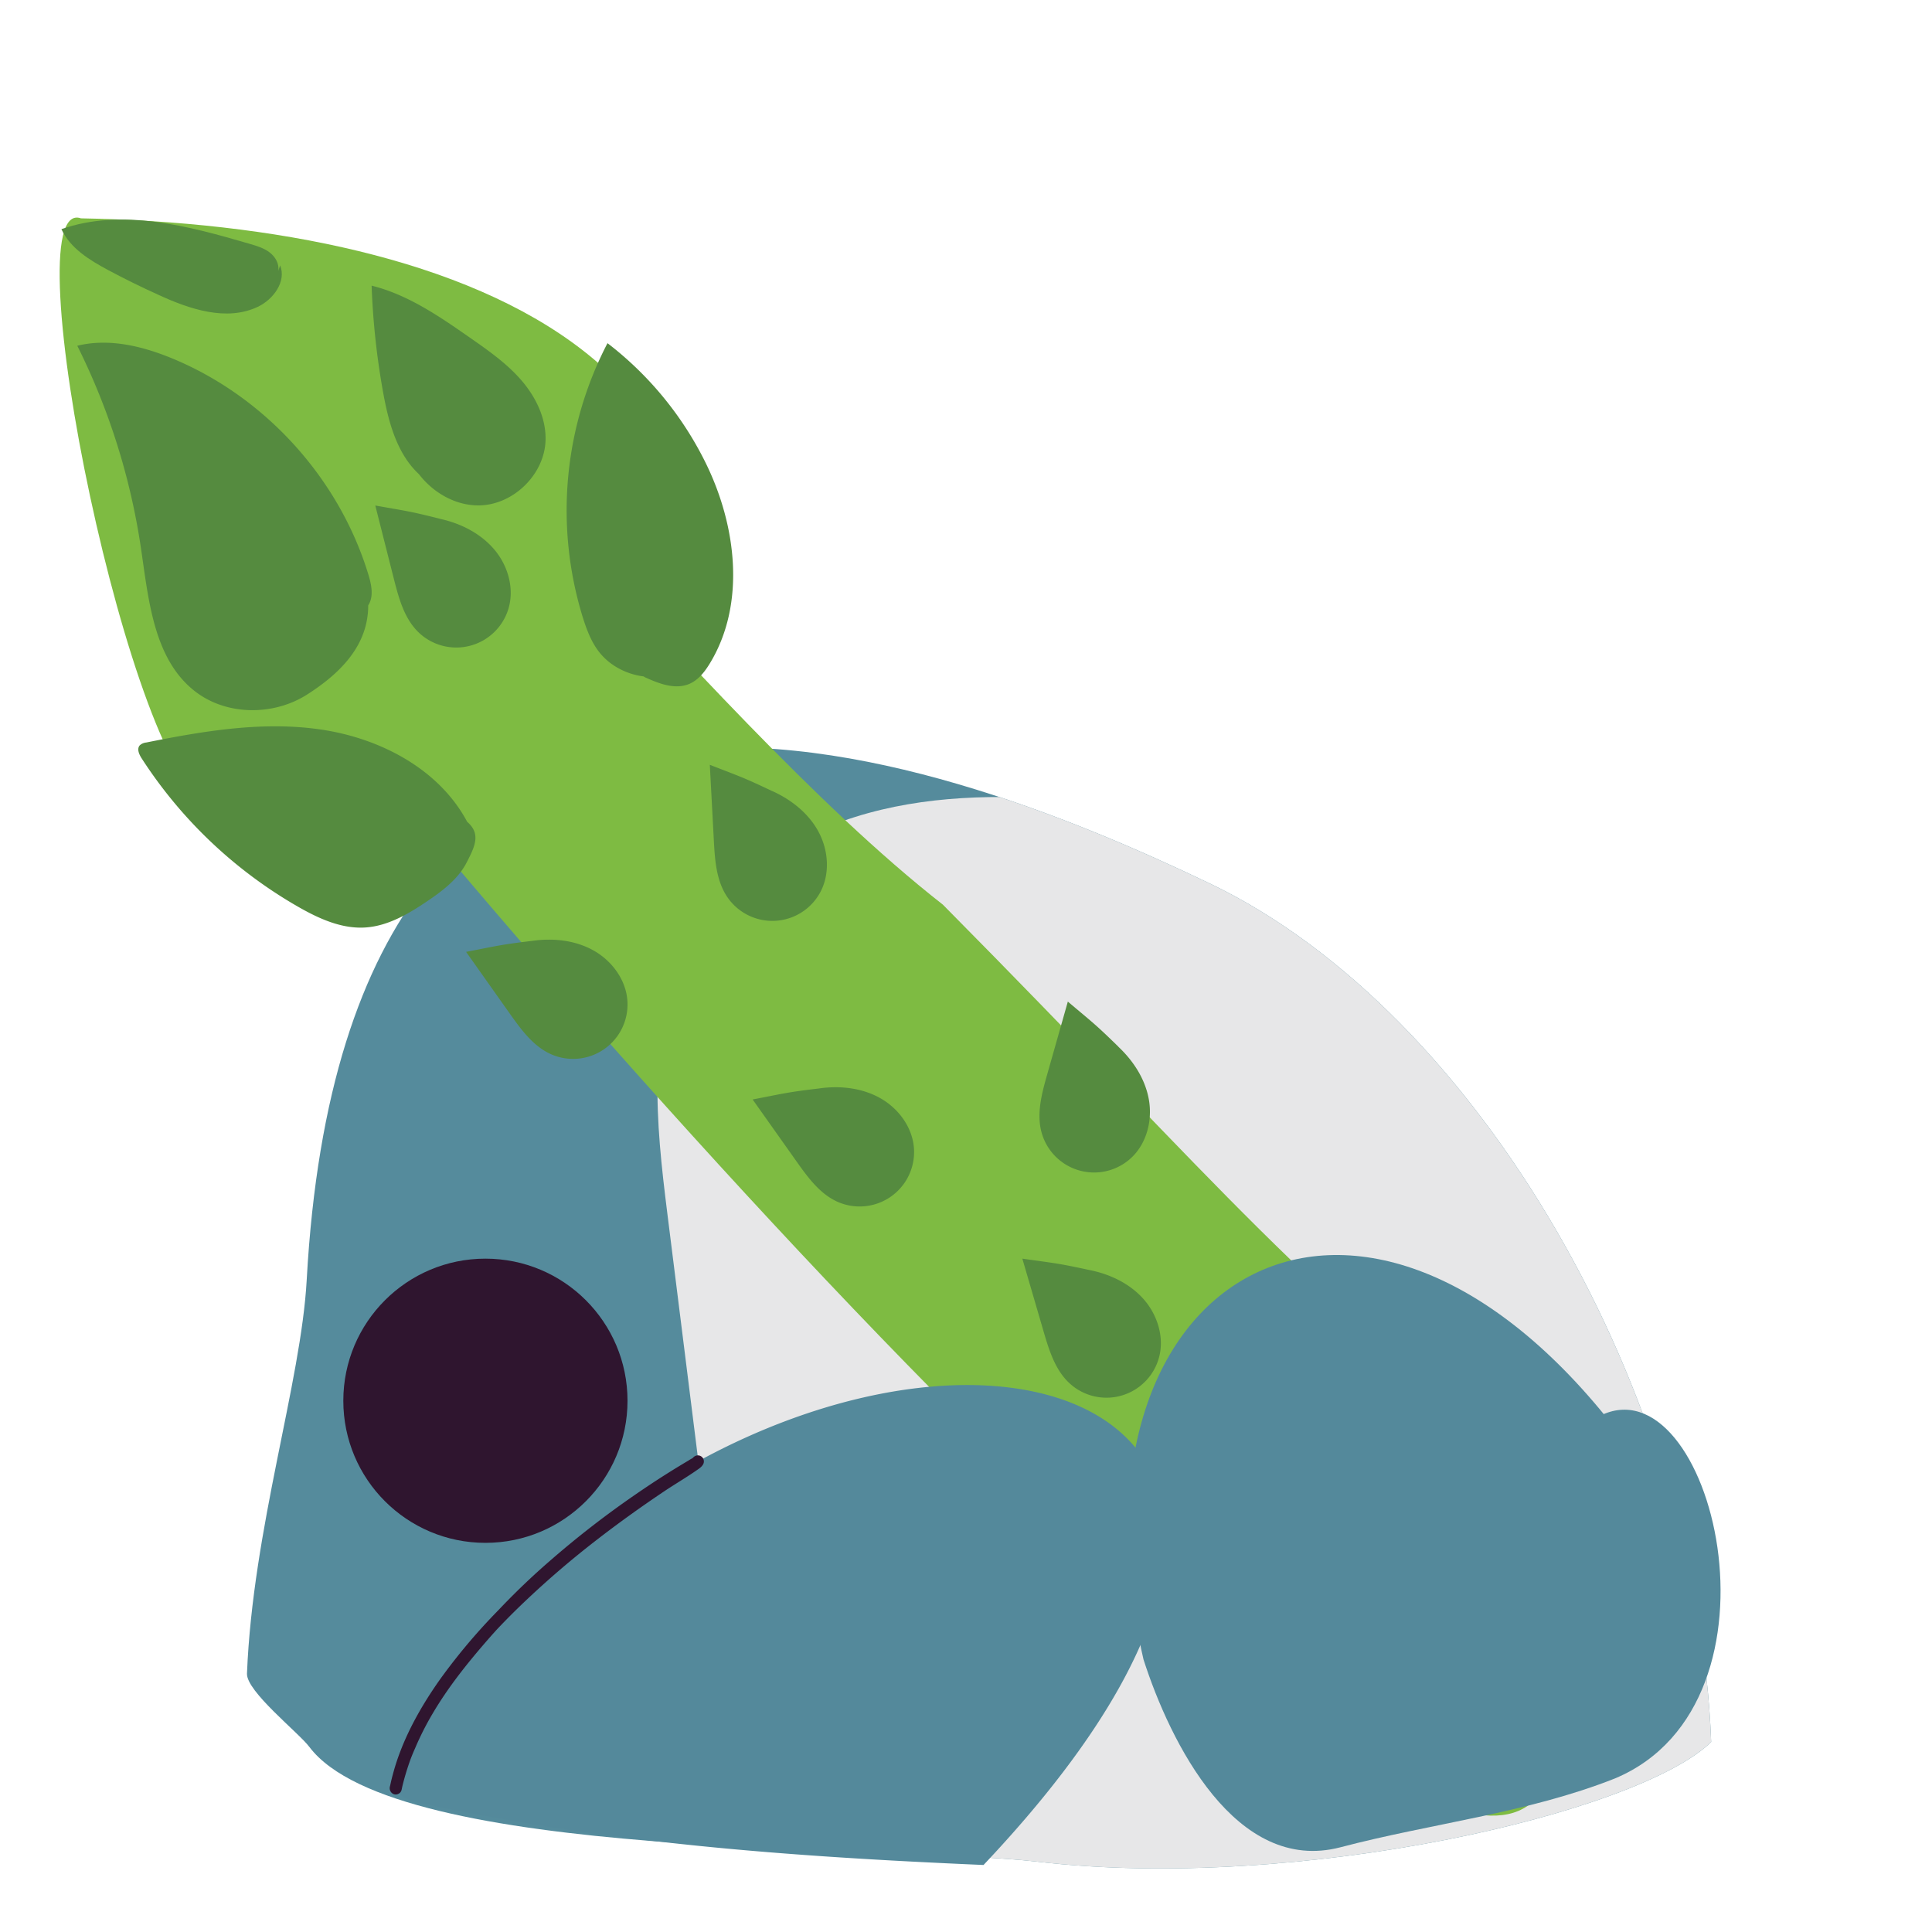 <?xml version="1.0" encoding="UTF-8"?>
<svg id="Prior_to_November" data-name="Prior to November" viewBox="0 0 800 800" xmlns="http://www.w3.org/2000/svg">
 <defs>
  <style>.cls-1,.cls-3{fill:#ec3868;}.cls-1,.cls-6{stroke:#2f152f;stroke-miterlimit:10;stroke-width:3px;}.cls-2,.cls-6{fill:none;}.cls-4{clip-path:url(#clip-path);}.cls-5{fill:#e22228;}.cls-7{fill:#558b9c;}.cls-8{clip-path:url(#clip-path-2);}.cls-9{fill:#e7e7e8;}.cls-10{fill:#7ebb42;}.cls-11{fill:#54899b;}.cls-12{fill:#2f152f;}.cls-13{fill:#558b3f;}</style>
  <clipPath id="clip-path">
   <path class="cls-1" d="m-438.44 1105c-167.06-547-671.59 56-116 434.66 5.72 3.9 58.38-3.07 65.15-4.17 726-117.39 384.32-835.29 50.81-430.49"/>
  </clipPath>
  <clipPath id="clip-path-2">
   <path class="cls-2" d="M708.56,721.29c-5.46-142.92-95.4-301.74-207.65-355.48C386.28,310.93,144.12,219.41,127,530c-2.33,42.44-22.36,103.15-24.73,163-.29,7.37,21.38,24.45,25.81,30.34,35.76,47.56,241.71,40.56,301.6,47.56,107.87,12.61,248.45-20,278.85-49.56"/>
  </clipPath>
 </defs>
 <g id="hold_asparagus" data-name="hold asparagus">
  <g id="heart">
   <path class="cls-3" d="m-438.44 1105c-167.06-547-671.59 56-116 434.66 5.72 3.9 58.38-3.07 65.15-4.17 726-117.39 384.32-835.29 50.81-430.49"/>
   <g class="cls-4">
    <path class="cls-5" d="m-978.16 914.27c5.46-36.46 11.11-72.89 16.21-109.39 0.85-6.06 2.28-7 8.32-6.14q308.25 46.52 616.63 92.59 249.2 37.35 498.42 74.53c6 0.9 7.12 2.27 6.16 8.31-5.83 36.4-11.11 72.88-16.57 109.34-2.83 2.71-6.28 3-10 2.69-4.74-0.47-9.44-1.18-14.14-1.88q-541.11-81.1-1082.2-162.21c-4.7-0.71-9.4-1.4-14.07-2.35-3.64-0.76-6.83-2.06-8.74-5.49z"/>
   </g>
   <path class="cls-6" d="m-438.44 1105c-167.06-547-671.59 56-116 434.66 5.72 3.9 58.38-3.07 65.15-4.17 726-117.39 384.32-835.29 50.81-430.49"/>
  </g>
  <g id="Layer_74" data-name="Layer 74">
   <path class="cls-7" d="M708.56,721.29c-5.46-142.92-95.4-301.74-207.65-355.48C386.28,310.93,144.12,219.41,127,530c-2.33,42.44-22.36,103.15-24.73,163-.29,7.37,21.38,24.45,25.81,30.34,35.76,47.56,241.71,40.56,301.6,47.56,107.87,12.61,248.45-20,278.85-49.56"/>
   <g class="cls-8">
    <path class="cls-9" d="M295.57,798.92c13.21-33.86,8.9-71.7,4.38-107.77L276.31,502.3c-4.65-37.17-8.84-77.07,8.65-110.19,14-26.51,40.57-44.86,69.17-53.84s59.22-9.43,89.09-6.94c55.22,4.6,110.51,19.46,156.63,50.18,27.92,18.59,51.92,42.59,73.13,68.57,26.11,32,48.73,68.43,55.66,109.15,3.06,17.95,3,36.27,2.55,54.47-1.09,45.58-4.42,91.24-13.25,136-3.7,18.72-8.59,37.78-19.84,53.19-20.48,28.07-57.74,38.37-92.45,40s-69.82-3.43-104.09,2.31c-27.73,4.65-54.32,16.29-82.42,17.22-19.09.63-37.94-3.72-56.53-8l-36.81-8.56c-5.24-1.22-10.67-2.53-14.89-5.88-12.53-10-7.46-30.69-15.81-44.35"/>
   </g>
  </g>
  <path class="cls-10" d="M261.22,336.71C354.61,151.32,190.66,93.15,33.53,90.41,4.08,80.11,55.06,326.69,87.33,332.76,156.54,384,274,368.91,287.11,270.84"/>
  <path class="cls-10" d="M390.44,374.61C513.26,498.67,527.63,524,658.43,629.08c17.08,13.72,36.16,29.17,26.79,49-17.89,37.75-24.37,39-52.68,69.69C556,800.78,145.85,317.62,87.89,231.56c-24.66-36,8.22-68,39.78-83.52,37-30.14,156.23,143.13,262.77,226.57"/>
  <g id="Layer_71" data-name="Layer 71">
   <path class="cls-11" d="M407.26,772.25C612,555.57,351.9,505.59,202.58,674.49c-19.29,21.82-30.54,38.32-37.42,60.7a46.48,46.48,0,0,0-1.29,5.33c1.29,3,4.6,4.46,7.67,5.52,78.57,17.17,155.47,22.73,235.72,26.21"/>
   <path class="cls-11" d="m662.35 586.34c46.15-23.5 81.84 118.46 6.36 150.08-36.26 14.36-76 18.58-113.67 28.5-43.35 11.3-70.51-43.44-81.54-77.77-36.51-159 88.24-231.45 194-97.34"/>
   <circle class="cls-12" cx="201" cy="580.02" r="58.84"/>
   <path class="cls-12" d="M166.28,741.19a84.15,84.15,0,0,1,5.59-17.25,120.25,120.25,0,0,1,7.32-14.46c6.25-10.62,13.94-20.3,22-29.6,16.91-19.53,36.42-36.65,57.34-51.77q8.36-6,17-11.65,4.09-2.64,8.25-5.17l3.87-2.31a11.43,11.43,0,0,0,3.11-2.1,2.5,2.5,0,0,0-3.53-3.54,2.06,2.06,0,0,0-.45.48c-.11.29.69-.48.29-.23-.23.15-.45.32-.67.47-.78.52-1.56,1-2.34,1.52-2.81,1.81-5.61,3.62-8.39,5.46q-14,9.29-27.45,19.42a403.33,403.33,0,0,0-34.39,29,247.54,247.54,0,0,0-31.58,35.87c-8.62,12.19-16.16,25.79-19.82,40.36-.34,1.38-.66,2.76-1,4.15-.72,3.13,4.1,4.47,4.82,1.33A105.9,105.9,0,0,1,172.6,722a137.74,137.74,0,0,1,11-19.72c8.65-13,19.1-24.86,30.27-35.82a383.64,383.64,0,0,1,33.92-29.37c8.85-6.84,18.54-13.76,28.08-20.13,4.56-3,9.38-5.81,13.81-9,.49-.37.67-.62,1.1-1l-3.53-3.54c-.07.08-.18.26-.26.3-.46.19.78-.34-.25.09a15,15,0,0,0-1.59.93c-1.29.76-2.58,1.54-3.87,2.32-2.44,1.47-4.85,3-7.25,4.52q-7.77,5-15.28,10.32a389.83,389.83,0,0,0-30.84,24.24,295.08,295.08,0,0,0-27.41,27c-8.53,9.66-16.79,19.67-23.64,30.6a127.32,127.32,0,0,0-8.81,16.6c-2.73,6.25-5.35,12.84-6.58,19.57a2.57,2.57,0,0,0,1.75,3.07A2.51,2.51,0,0,0,166.28,741.19Z"/>
  </g>
  <g id="Layer_80" data-name="Layer 80">
   <path class="cls-13" d="M220.68,389.56c-13.63,1.63-14.2,2-27.68,4.59l18.15,25.64c4.66,6.58,9.68,13.46,17,16.73a22.54,22.54,0,0,0,31.64-22.15c-.6-8.65-6.37-16.47-13.92-20.74s-16.65-5.27-25.24-4.07"/>
   <path class="cls-13" d="M339.34,450.68c-13.64,1.63-14.21,2-27.69,4.59l18.16,25.63c4.66,6.58,9.67,13.46,17,16.74a22.55,22.55,0,0,0,31.64-22.16c-.6-8.65-6.36-16.47-13.92-20.74s-16.64-5.27-25.23-4.06"/>
   <path class="cls-13" d="M463.11,433.42c-9.82-9.6-10.46-9.81-20.94-18.68L433.59,445c-2.2,7.76-4.41,16-2.34,23.77a22.55,22.55,0,0,0,37.1,10.74c6.37-5.89,8.84-15.29,7.43-23.85s-6.34-16.26-12.67-22.2"/>
   <path class="cls-13" d="M451,525.87c-13.42-2.91-14.08-2.75-27.67-4.69l8.8,30.16c2.27,7.74,4.76,15.88,10.66,21.37a22.55,22.55,0,0,0,37.14-10.63c2.25-8.37-.65-17.65-6.4-24.14s-14-10.41-22.53-12.07"/>
   <path class="cls-13" d="M319.78,327.59c-12.39-5.9-13.07-5.9-25.86-10.9l1.67,31.37c.43,8.06,1,16.55,5.48,23.25a22.54,22.54,0,0,0,38.58-1.84c4.12-7.64,3.41-17.33-.69-25s-11.27-13.34-19.18-16.91"/>
   <path class="cls-13" d="m266.54 280.2c6 2.75 12.82 5.53 18.86 3 3.81-1.62 6.48-5.1 8.62-8.64 14.83-24.54 10.94-56.68-1.61-82.46a141 141 0 0 0-40.86-50 150.1 150.1 0 0 0-10.17 113.72c1.5 4.73 3.26 9.45 6.18 13.46 7.62 10.49 23.24 14.16 34.74 8.17"/>
   <path class="cls-13" d="M193.37,340.22c5.84,5,3.35,10.18-.18,17s-10,11.71-16.36,16c-7.76,5.24-16.21,10.23-25.56,10.83-9.87.64-19.35-3.72-27.93-8.64A189.13,189.13,0,0,1,58.64,314c-1.06-1.64-2.06-3.92-.76-5.38a4.62,4.62,0,0,1,2.65-1.16c24-4.81,48.73-9,73-5.28s48.3,16.4,59.86,38"/>
   <path class="cls-13" d="M152.47,250.65c0,16.5-11.33,28-25.25,36.91s-33.39,8.84-46.43-1.27c-17.2-13.33-19.25-37.9-22.44-59.42A279.26,279.26,0,0,0,32,143.17c13.15-3.24,27.07.16,39.57,5.35,38.39,15.95,68.94,49.71,81,89.5,1.26,4.16,2.25,9-.09,12.63"/>
   <path class="cls-13" d="m182.88 215c-13.31-3.39-14-3.26-27.48-5.68l7.71 30.45c2 7.82 4.18 16 9.88 21.75a22.55 22.55 0 0 0 37.49-9.28c2.56-8.29 0-17.66-5.52-24.36s-13.63-10.94-22.08-12.88"/>
   <path class="cls-13" d="M169.52,189.9c5.18,11,16.39,19.35,28.52,19.38,14.32,0,27.46-12.71,27.86-27,.26-9.18-4.09-18-10.11-24.93s-13.63-12.25-21.16-17.5C181.94,131,168.89,122,153.88,118.28a311.1,311.1,0,0,0,4.75,44.12c2.3,12.73,5.89,26.18,15.65,34.67"/>
   <path class="cls-13" d="M116,109.89c2.67,6.66-2.79,14.11-9.28,17.17-12.92,6.11-28.17,1-41.17-5Q55,117.3,44.71,111.79c-7.67-4.12-15.63-9-19.28-16.9,25-8.77,52.54-1.35,78,6.09,2.87.84,5.8,1.71,8.18,3.51s4.11,4.76,3.61,7.7"/>
  </g>
 </g>
</svg>
